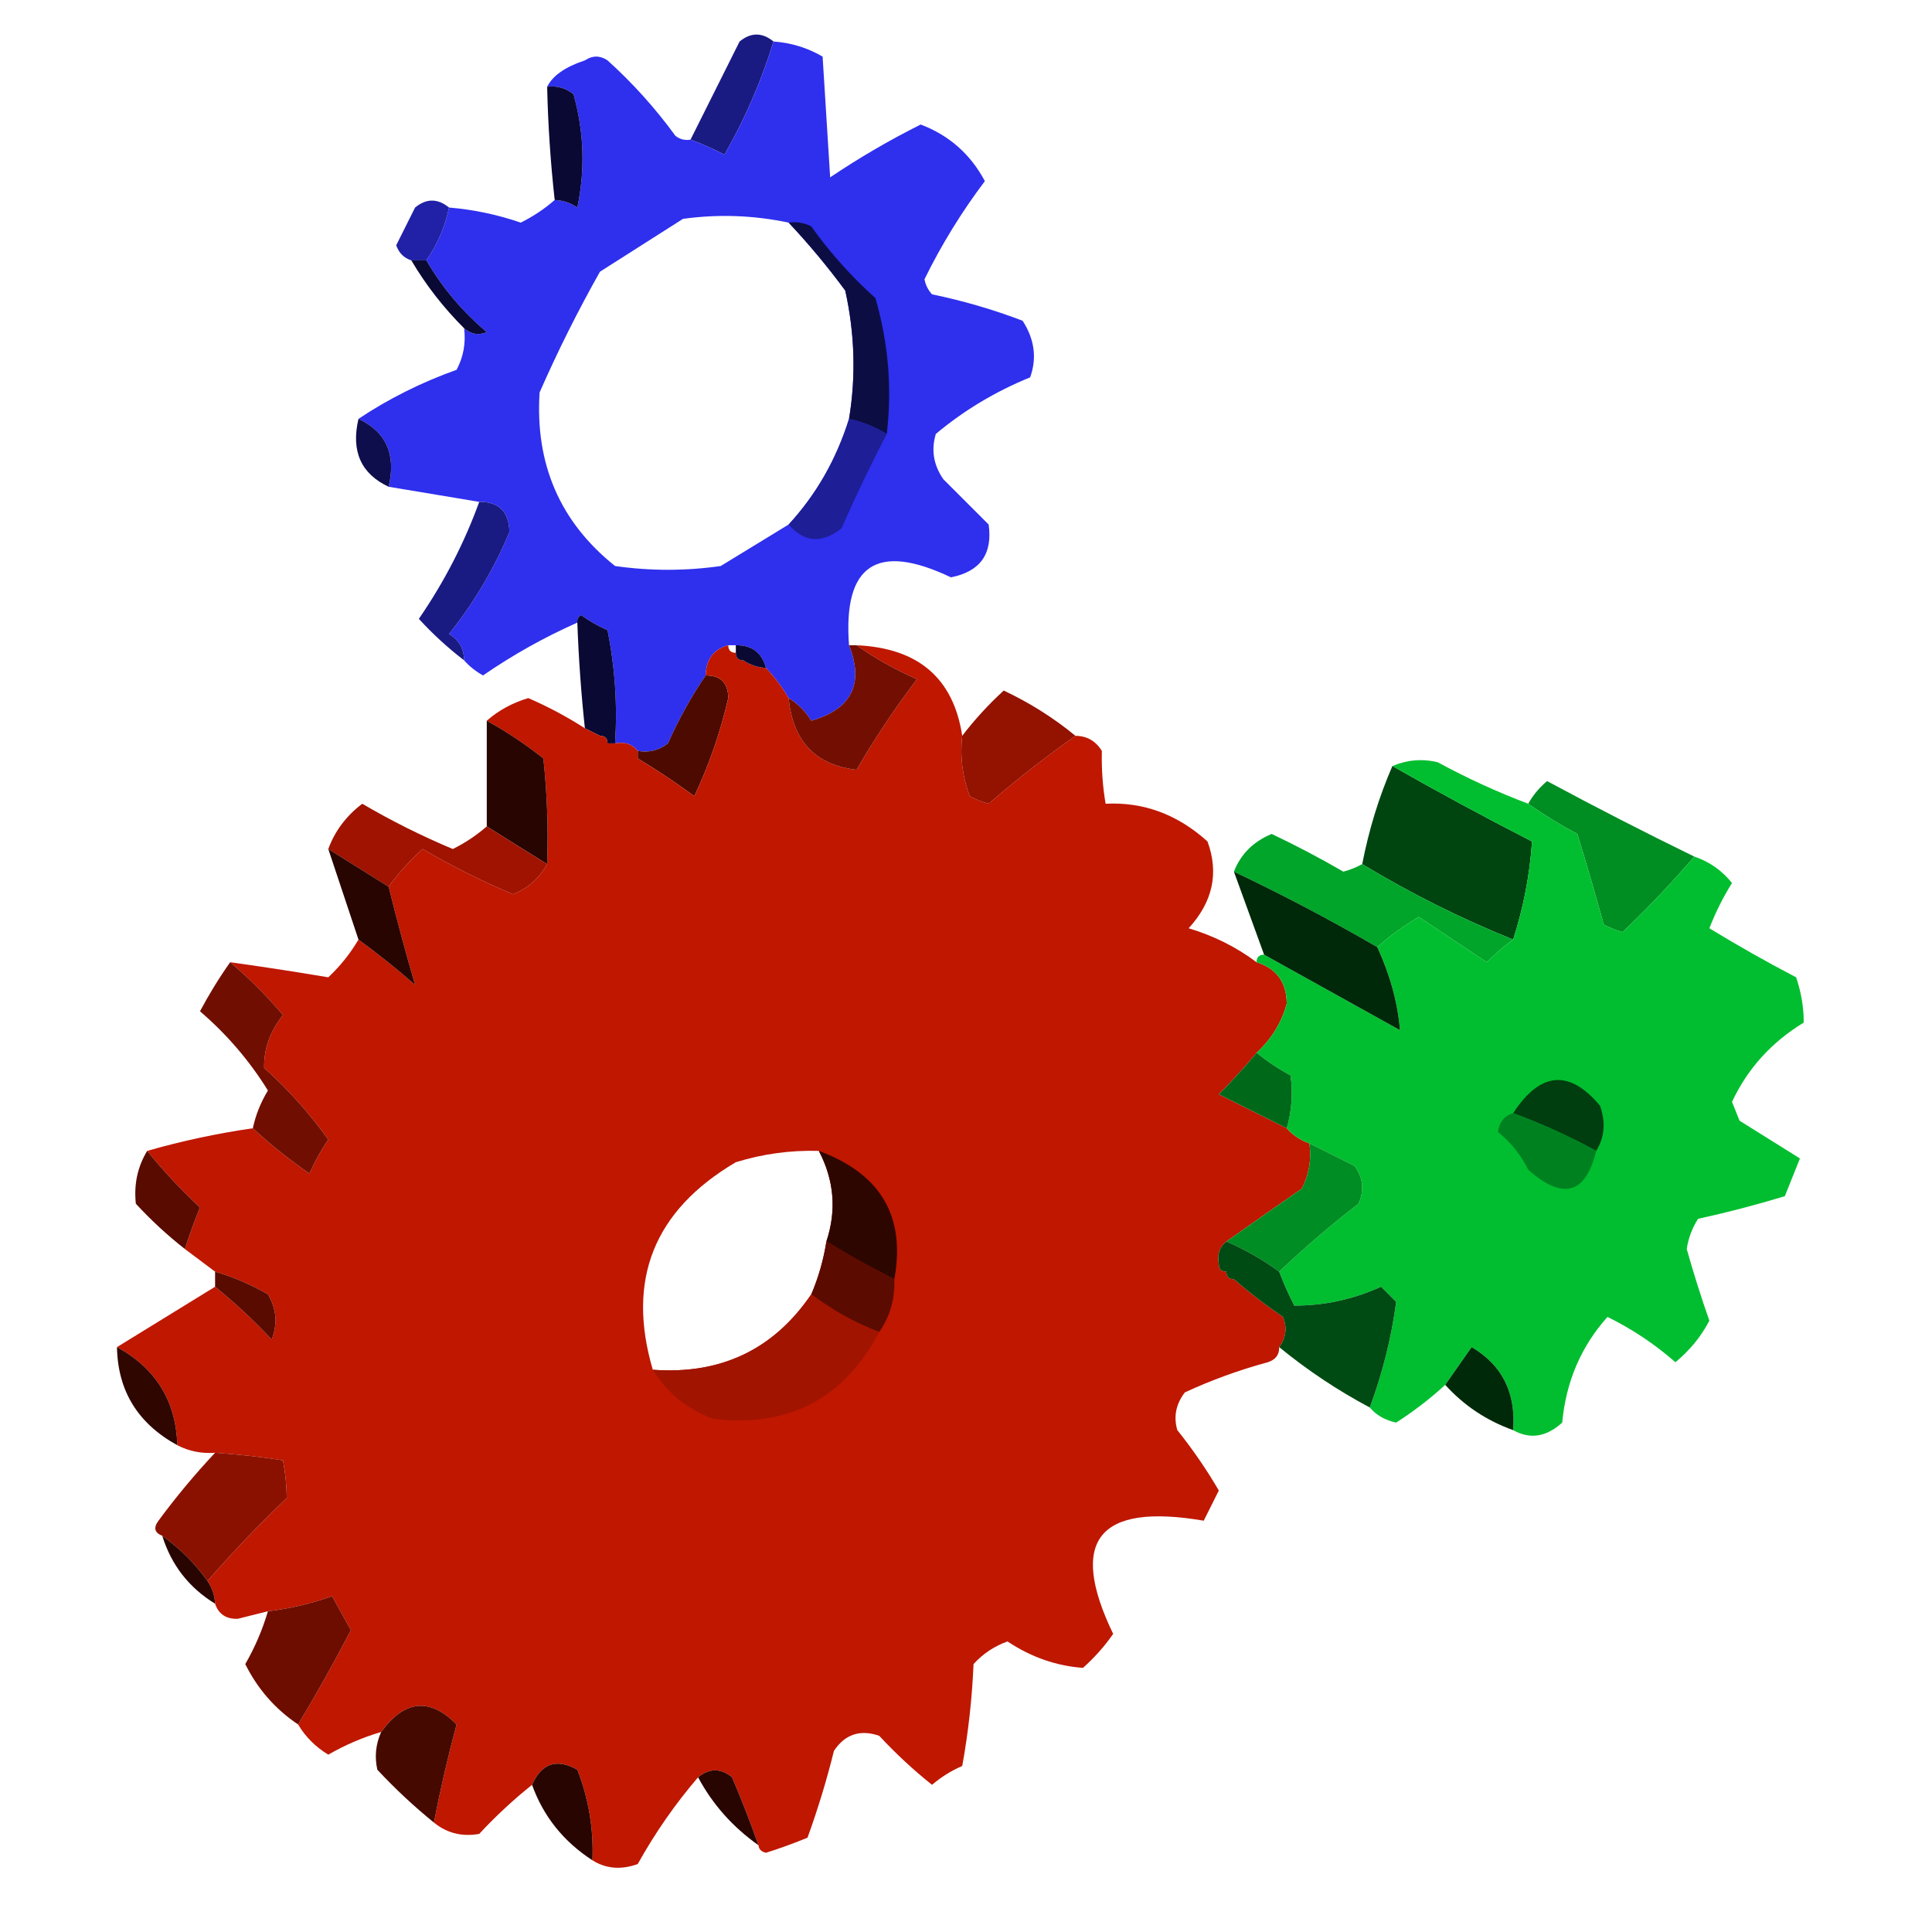<?xml version="1.0" encoding="UTF-8" standalone="no"?>
<svg
   version="1.1"
   width="256px"
   height="256px"
   style="shape-rendering:geometricPrecision; text-rendering:geometricPrecision; image-rendering:optimizeQuality; fill-rule:evenodd; clip-rule:evenodd"
   id="svg170"
   xmlns="http://www.w3.org/2000/svg"
   xmlns:svg="http://www.w3.org/2000/svg">
  <defs
     id="defs174" />
  <g
     id="g4">
    <path
       style="opacity:1"
       fill="#1a1a83"
       d="M 102.5,5.5 C 100.902,10.701 98.735,15.701 96,20.5C 94.529,19.733 93.029,19.067 91.5,18.5C 93.653,14.193 95.82,9.86 98,5.5C 99.49,4.272 100.99,4.272 102.5,5.5 Z"
       id="path2" />
  </g>
  <g
     id="g8">
    <path
       style="opacity:1"
       fill="#2f2fee"
       d="M 102.5,5.5 C 104.827,5.665 106.993,6.331 109,7.5C 109.333,12.833 109.667,18.167 110,23.5C 113.852,20.907 117.852,18.574 122,16.5C 125.763,17.929 128.596,20.429 130.5,24C 127.421,28.079 124.754,32.412 122.5,37C 122.645,37.772 122.978,38.439 123.5,39C 127.61,39.85 131.61,41.016 135.5,42.5C 137.084,44.952 137.417,47.452 136.5,50C 131.883,51.886 127.716,54.386 124,57.5C 123.365,59.635 123.699,61.635 125,63.5C 127,65.5 129,67.5 131,69.5C 131.547,73.404 129.88,75.737 126,76.5C 116.195,71.822 111.695,74.822 112.5,85.5C 114.517,90.617 112.85,93.95 107.5,95.5C 106.712,94.23 105.712,93.23 104.5,92.5C 103.659,91.074 102.659,89.74 101.5,88.5C 100.952,86.468 99.619,85.468 97.5,85.5C 97.167,85.5 96.833,85.5 96.5,85.5C 94.554,86.035 93.554,87.368 93.5,89.5C 91.608,92.276 89.941,95.276 88.5,98.5C 87.311,99.429 85.978,99.762 84.5,99.5C 83.791,98.596 82.791,98.263 81.5,98.5C 81.828,93.456 81.494,88.456 80.5,83.5C 79.252,82.96 78.085,82.293 77,81.5C 76.601,81.728 76.435,82.062 76.5,82.5C 72.145,84.429 67.979,86.762 64,89.5C 63.005,88.934 62.172,88.267 61.5,87.5C 61.489,85.983 60.823,84.816 59.5,84C 62.801,79.868 65.468,75.368 67.5,70.5C 67.455,67.811 66.121,66.477 63.5,66.5C 59.5,65.833 55.5,65.167 51.5,64.5C 52.507,60.221 51.174,57.221 47.5,55.5C 51.493,52.837 55.827,50.67 60.5,49C 61.406,47.3 61.739,45.467 61.5,43.5C 62.423,44.303 63.423,44.47 64.5,44C 61.246,41.253 58.58,38.087 56.5,34.5C 57.989,32.355 58.989,30.021 59.5,27.5C 62.74,27.768 65.906,28.434 69,29.5C 70.643,28.685 72.143,27.685 73.5,26.5C 74.583,26.539 75.583,26.873 76.5,27.5C 77.557,22.492 77.391,17.492 76,12.5C 74.989,11.663 73.822,11.33 72.5,11.5C 73.225,10.03 74.891,8.864 77.5,8C 78.5,7.333 79.5,7.333 80.5,8C 83.813,10.983 86.813,14.317 89.5,18C 90.094,18.464 90.761,18.631 91.5,18.5C 93.029,19.067 94.529,19.733 96,20.5C 98.735,15.701 100.902,10.701 102.5,5.5 Z M 104.5,29.5 C 107.165,32.335 109.665,35.335 112,38.5C 113.264,44.217 113.431,49.884 112.5,55.5C 110.826,60.862 108.159,65.529 104.5,69.5C 101.528,71.322 98.528,73.156 95.5,75C 90.833,75.667 86.167,75.667 81.5,75C 74.225,69.192 70.892,61.526 71.5,52C 73.903,46.527 76.57,41.194 79.5,36C 83.167,33.667 86.833,31.333 90.5,29C 95.204,28.352 99.871,28.519 104.5,29.5 Z"
       id="path6" />
  </g>
  <g
     id="g12">
    <path
       style="opacity:1"
       fill="#0a0933"
       d="M 72.5,11.5 C 73.822,11.33 74.989,11.663 76,12.5C 77.391,17.492 77.557,22.492 76.5,27.5C 75.583,26.873 74.583,26.539 73.5,26.5C 72.947,21.518 72.613,16.518 72.5,11.5 Z"
       id="path10" />
  </g>
  <g
     id="g16">
    <path
       style="opacity:1"
       fill="#2121a7"
       d="M 59.5,27.5 C 58.989,30.021 57.989,32.355 56.5,34.5C 55.833,34.5 55.167,34.5 54.5,34.5C 53.522,34.189 52.855,33.522 52.5,32.5C 53.333,30.833 54.167,29.167 55,27.5C 56.49,26.272 57.99,26.272 59.5,27.5 Z"
       id="path14" />
  </g>
  <g
     id="g20">
    <path
       style="opacity:1"
       fill="#0a0933"
       d="M 54.5,34.5 C 55.167,34.5 55.833,34.5 56.5,34.5C 58.58,38.087 61.246,41.253 64.5,44C 63.423,44.47 62.423,44.303 61.5,43.5C 58.761,40.767 56.427,37.767 54.5,34.5 Z"
       id="path18" />
  </g>
  <g
     id="g24">
    <path
       style="opacity:1"
       fill="#0c0e43"
       d="M 104.5,29.5 C 105.552,29.351 106.552,29.517 107.5,30C 109.963,33.465 112.796,36.631 116,39.5C 117.724,45.492 118.224,51.492 117.5,57.5C 115.95,56.559 114.284,55.892 112.5,55.5C 113.431,49.884 113.264,44.217 112,38.5C 109.665,35.335 107.165,32.335 104.5,29.5 Z"
       id="path22" />
  </g>
  <g
     id="g28">
    <path
       style="opacity:1"
       fill="#0f0e4c"
       d="M 47.5,55.5 C 51.174,57.221 52.507,60.221 51.5,64.5C 47.826,62.779 46.493,59.779 47.5,55.5 Z"
       id="path26" />
  </g>
  <g
     id="g32">
    <path
       style="opacity:1"
       fill="#191a82"
       d="M 63.5,66.5 C 66.121,66.477 67.455,67.811 67.5,70.5C 65.468,75.368 62.801,79.868 59.5,84C 60.823,84.816 61.489,85.983 61.5,87.5C 59.37,85.873 57.37,84.04 55.5,82C 58.851,77.129 61.518,71.963 63.5,66.5 Z"
       id="path30" />
  </g>
  <g
     id="g36">
    <path
       style="opacity:1"
       fill="#1e1e96"
       d="M 112.5,55.5 C 114.284,55.892 115.95,56.559 117.5,57.5C 115.369,61.595 113.369,65.761 111.5,70C 108.914,72.066 106.581,71.9 104.5,69.5C 108.159,65.529 110.826,60.862 112.5,55.5 Z"
       id="path34" />
  </g>
  <g
     id="g40">
    <path
       style="opacity:1"
       fill="#0a0933"
       d="M 81.5,98.5 C 81.167,98.5 80.833,98.5 80.5,98.5C 80.5,97.833 80.167,97.5 79.5,97.5C 78.833,97.167 78.167,96.833 77.5,96.5C 77.002,91.848 76.669,87.181 76.5,82.5C 76.435,82.062 76.601,81.728 77,81.5C 78.085,82.293 79.252,82.96 80.5,83.5C 81.494,88.456 81.828,93.456 81.5,98.5 Z"
       id="path38" />
  </g>
  <g
     id="g44">
    <path
       style="opacity:1"
       fill="#4d0a00"
       d="M 93.5,89.5 C 95.484,89.484 96.484,90.484 96.5,92.5C 95.453,97.038 93.953,101.372 92,105.5C 89.557,103.699 87.057,102.032 84.5,100.5C 84.5,100.167 84.5,99.833 84.5,99.5C 85.978,99.762 87.311,99.429 88.5,98.5C 89.941,95.276 91.608,92.276 93.5,89.5 Z"
       id="path42" />
  </g>
  <g
     id="g48">
    <path
       style="opacity:1"
       fill="#bf1700"
       d="M 96.5,85.5 C 96.5,86.167 96.833,86.5 97.5,86.5C 97.5,87.167 97.833,87.5 98.5,87.5C 99.391,88.11 100.391,88.443 101.5,88.5C 102.659,89.74 103.659,91.074 104.5,92.5C 105.041,98.204 108.041,101.371 113.5,102C 115.919,97.828 118.585,93.828 121.5,90C 118.609,88.726 115.942,87.226 113.5,85.5C 121.669,85.858 126.335,89.858 127.5,97.5C 127.187,100.247 127.52,102.914 128.5,105.5C 129.293,105.931 130.127,106.265 131,106.5C 134.698,103.299 138.531,100.299 142.5,97.5C 144.017,97.511 145.184,98.177 146,99.5C 145.947,101.936 146.113,104.269 146.5,106.5C 151.528,106.244 156.028,107.911 160,111.5C 161.536,115.675 160.702,119.509 157.5,123C 160.806,123.986 163.806,125.486 166.5,127.5C 169.152,128.325 170.485,130.158 170.5,133C 169.795,135.542 168.461,137.708 166.5,139.5C 164.967,141.355 163.3,143.188 161.5,145C 164.495,146.498 167.495,147.998 170.5,149.5C 171.29,150.401 172.29,151.068 173.5,151.5C 173.799,153.604 173.466,155.604 172.5,157.5C 169.1,159.856 165.767,162.189 162.5,164.5C 161.596,165.209 161.263,166.209 161.5,167.5C 161.5,168.167 161.833,168.5 162.5,168.5C 162.5,169.167 162.833,169.5 163.5,169.5C 165.546,171.279 167.713,172.946 170,174.5C 170.579,175.928 170.412,177.262 169.5,178.5C 169.53,179.497 169.03,180.164 168,180.5C 164.192,181.532 160.525,182.865 157,184.5C 155.813,186.044 155.48,187.711 156,189.5C 158.029,192.029 159.862,194.696 161.5,197.5C 160.833,198.833 160.167,200.167 159.5,201.5C 145.527,199.112 141.527,204.112 147.5,216.5C 146.352,218.149 145.019,219.649 143.5,221C 139.958,220.743 136.624,219.577 133.5,217.5C 131.742,218.128 130.242,219.128 129,220.5C 128.803,225.086 128.303,229.586 127.5,234C 126.034,234.635 124.7,235.469 123.5,236.5C 121.016,234.517 118.683,232.35 116.5,230C 113.962,229.133 111.962,229.799 110.5,232C 109.536,235.894 108.369,239.727 107,243.5C 105.215,244.24 103.382,244.907 101.5,245.5C 100.893,245.376 100.56,245.043 100.5,244.5C 99.438,241.484 98.271,238.484 97,235.5C 95.51,234.272 94.01,234.272 92.5,235.5C 89.486,239.005 86.819,242.838 84.5,247C 82.288,247.789 80.288,247.622 78.5,246.5C 78.67,242.355 78.003,238.355 76.5,234.5C 73.768,232.966 71.768,233.633 70.5,236.5C 68.037,238.461 65.703,240.628 63.5,243C 61.225,243.405 59.225,242.905 57.5,241.5C 58.341,237.134 59.341,232.801 60.5,228.5C 56.945,224.903 53.611,225.237 50.5,229.5C 48.072,230.212 45.739,231.212 43.5,232.5C 41.812,231.479 40.479,230.145 39.5,228.5C 41.955,224.425 44.288,220.259 46.5,216C 45.683,214.51 44.85,213.01 44,211.5C 41.262,212.482 38.428,213.148 35.5,213.5C 34.182,213.821 32.849,214.154 31.5,214.5C 29.962,214.547 28.962,213.88 28.5,212.5C 28.443,211.391 28.11,210.391 27.5,209.5C 30.768,205.729 34.268,202.062 38,198.5C 37.981,196.893 37.815,195.226 37.5,193.5C 34.518,193.037 31.518,192.704 28.5,192.5C 26.709,192.634 25.042,192.301 23.5,191.5C 23.321,185.651 20.655,181.318 15.5,178.5C 19.833,175.833 24.167,173.167 28.5,170.5C 31.13,172.628 33.63,174.961 36,177.5C 36.808,175.421 36.641,173.421 35.5,171.5C 33.261,170.212 30.928,169.212 28.5,168.5C 27.167,167.5 25.833,166.5 24.5,165.5C 25.089,163.648 25.756,161.815 26.5,160C 23.961,157.63 21.628,155.13 19.5,152.5C 24.095,151.185 28.761,150.185 33.5,149.5C 35.837,151.666 38.337,153.666 41,155.5C 41.706,153.919 42.54,152.419 43.5,151C 41.037,147.535 38.204,144.369 35,141.5C 34.959,138.975 35.793,136.642 37.5,134.5C 35.327,131.932 32.994,129.599 30.5,127.5C 34.84,128.101 39.173,128.768 43.5,129.5C 45.071,128.025 46.404,126.358 47.5,124.5C 50.061,126.371 52.561,128.371 55,130.5C 53.768,126.285 52.601,121.952 51.5,117.5C 52.793,115.704 54.293,114.037 56,112.5C 59.861,114.764 63.861,116.764 68,118.5C 69.98,117.685 71.48,116.352 72.5,114.5C 72.666,109.821 72.499,105.155 72,100.5C 69.618,98.611 67.118,96.945 64.5,95.5C 66.046,94.14 67.88,93.14 70,92.5C 72.632,93.644 75.132,94.977 77.5,96.5C 78.167,96.833 78.833,97.167 79.5,97.5C 80.167,97.5 80.5,97.833 80.5,98.5C 81.183,100.176 82.517,100.843 84.5,100.5C 87.057,102.032 89.557,103.699 92,105.5C 93.953,101.372 95.453,97.038 96.5,92.5C 96.484,90.484 95.484,89.484 93.5,89.5C 93.554,87.368 94.554,86.035 96.5,85.5 Z M 80.5,98.5 C 80.833,98.5 81.167,98.5 81.5,98.5C 82.791,98.263 83.791,98.596 84.5,99.5C 84.5,99.833 84.5,100.167 84.5,100.5C 82.517,100.843 81.183,100.176 80.5,98.5 Z M 108.5,152.5 C 110.534,156.392 110.867,160.392 109.5,164.5C 109.122,166.921 108.455,169.254 107.5,171.5C 102.51,178.827 95.51,182.16 86.5,181.5C 82.984,169.56 86.651,160.393 97.5,154C 101.086,152.892 104.753,152.392 108.5,152.5 Z"
       id="path46" />
  </g>
  <g
     id="g52">
    <path
       style="opacity:1"
       fill="#720f02"
       d="M 112.5,85.5 C 112.833,85.5 113.167,85.5 113.5,85.5C 115.942,87.226 118.609,88.726 121.5,90C 118.585,93.828 115.919,97.828 113.5,102C 108.041,101.371 105.041,98.204 104.5,92.5C 105.712,93.23 106.712,94.23 107.5,95.5C 112.85,93.95 114.517,90.617 112.5,85.5 Z"
       id="path50" />
  </g>
  <g
     id="g56">
    <path
       style="opacity:1"
       fill="#0a0933"
       d="M 97.5,86.5 C 97.5,86.167 97.5,85.833 97.5,85.5C 99.619,85.468 100.952,86.468 101.5,88.5C 100.391,88.443 99.391,88.11 98.5,87.5C 97.833,87.5 97.5,87.167 97.5,86.5 Z"
       id="path54" />
  </g>
  <g
     id="g60">
    <path
       style="opacity:1"
       fill="#931200"
       d="M 142.5,97.5 C 138.531,100.299 134.698,103.299 131,106.5C 130.127,106.265 129.293,105.931 128.5,105.5C 127.52,102.914 127.187,100.247 127.5,97.5C 129.127,95.37 130.96,93.37 133,91.5C 136.485,93.15 139.651,95.15 142.5,97.5 Z"
       id="path58" />
  </g>
  <g
     id="g64">
    <path
       style="opacity:1"
       fill="#280500"
       d="M 64.5,95.5 C 67.118,96.945 69.618,98.611 72,100.5C 72.499,105.155 72.666,109.821 72.5,114.5C 69.851,112.86 67.184,111.193 64.5,109.5C 64.5,104.833 64.5,100.167 64.5,95.5 Z"
       id="path62" />
  </g>
  <g
     id="g68">
    <path
       style="opacity:1"
       fill="#004510"
       d="M 184.5,101.5 C 190.525,104.932 196.692,108.265 203,111.5C 202.711,115.888 201.878,120.221 200.5,124.5C 193.55,121.692 186.883,118.358 180.5,114.5C 181.388,109.927 182.721,105.594 184.5,101.5 Z"
       id="path66" />
  </g>
  <g
     id="g72">
    <path
       style="opacity:1"
       fill="#008d22"
       d="M 224.5,113.5 C 221.469,117.029 218.303,120.362 215,123.5C 214.127,123.265 213.293,122.931 212.5,122.5C 211.395,118.473 210.229,114.473 209,110.5C 206.686,109.267 204.519,107.933 202.5,106.5C 203.122,105.373 203.955,104.373 205,103.5C 211.514,107.006 218.014,110.339 224.5,113.5 Z"
       id="path70" />
  </g>
  <g
     id="g76">
    <path
       style="opacity:1"
       fill="#9f1300"
       d="M 64.5,109.5 C 67.184,111.193 69.851,112.86 72.5,114.5C 71.48,116.352 69.98,117.685 68,118.5C 63.861,116.764 59.861,114.764 56,112.5C 54.293,114.037 52.793,115.704 51.5,117.5C 48.833,115.833 46.167,114.167 43.5,112.5C 44.373,110.114 45.873,108.114 48,106.5C 51.861,108.764 55.861,110.764 60,112.5C 61.643,111.685 63.143,110.685 64.5,109.5 Z"
       id="path74" />
  </g>
  <g
     id="g80">
    <path
       style="opacity:1"
       fill="#00a529"
       d="M 180.5,114.5 C 186.883,118.358 193.55,121.692 200.5,124.5C 199.312,125.364 198.145,126.364 197,127.5C 193.983,125.494 190.983,123.494 188,121.5C 186.019,122.65 184.186,123.984 182.5,125.5C 176.298,121.899 169.964,118.566 163.5,115.5C 164.388,113.191 166.054,111.524 168.5,110.5C 171.761,112.047 174.928,113.713 178,115.5C 178.902,115.257 179.735,114.923 180.5,114.5 Z"
       id="path78" />
  </g>
  <g
     id="g84">
    <path
       style="opacity:1"
       fill="#00be2f"
       d="M 202.5,106.5 C 204.519,107.933 206.686,109.267 209,110.5C 210.229,114.473 211.395,118.473 212.5,122.5C 213.293,122.931 214.127,123.265 215,123.5C 218.303,120.362 221.469,117.029 224.5,113.5C 226.487,114.164 228.154,115.331 229.5,117C 228.308,118.912 227.308,120.912 226.5,123C 230.252,125.293 234.086,127.46 238,129.5C 238.681,131.529 239.014,133.529 239,135.5C 234.731,138.098 231.564,141.598 229.5,146C 229.833,146.833 230.167,147.667 230.5,148.5C 233.167,150.167 235.833,151.833 238.5,153.5C 237.833,155.167 237.167,156.833 236.5,158.5C 232.678,159.662 228.845,160.662 225,161.5C 224.219,162.729 223.719,164.062 223.5,165.5C 224.399,168.697 225.399,171.864 226.5,175C 225.392,177.112 223.892,178.946 222,180.5C 219.272,178.108 216.272,176.108 213,174.5C 209.507,178.396 207.507,183.063 207,188.5C 204.891,190.418 202.725,190.751 200.5,189.5C 200.876,184.546 199.043,180.88 195,178.5C 193.824,180.196 192.657,181.862 191.5,183.5C 189.484,185.348 187.317,187.015 185,188.5C 183.541,188.192 182.374,187.525 181.5,186.5C 183.205,181.902 184.371,177.235 185,172.5C 184.333,171.833 183.667,171.167 183,170.5C 179.314,172.177 175.481,173.01 171.5,173C 170.733,171.53 170.067,170.03 169.5,168.5C 172.833,165.336 176.333,162.336 180,159.5C 180.798,157.741 180.631,156.074 179.5,154.5C 177.473,153.487 175.473,152.487 173.5,151.5C 172.29,151.068 171.29,150.401 170.5,149.5C 171.167,147.181 171.334,144.847 171,142.5C 169.348,141.601 167.848,140.601 166.5,139.5C 168.461,137.708 169.795,135.542 170.5,133C 170.485,130.158 169.152,128.325 166.5,127.5C 166.5,126.833 166.833,126.5 167.5,126.5C 173.446,129.809 179.446,133.142 185.5,136.5C 185.221,132.943 184.221,129.276 182.5,125.5C 184.186,123.984 186.019,122.65 188,121.5C 190.983,123.494 193.983,125.494 197,127.5C 198.145,126.364 199.312,125.364 200.5,124.5C 201.878,120.221 202.711,115.888 203,111.5C 196.692,108.265 190.525,104.932 184.5,101.5C 186.455,100.677 188.455,100.51 190.5,101C 194.402,103.119 198.402,104.952 202.5,106.5 Z"
       id="path82" />
  </g>
  <g
     id="g88">
    <path
       style="opacity:1"
       fill="#280500"
       d="M 43.5,112.5 C 46.167,114.167 48.833,115.833 51.5,117.5C 52.601,121.952 53.768,126.285 55,130.5C 52.561,128.371 50.061,126.371 47.5,124.5C 46.167,120.5 44.833,116.5 43.5,112.5 Z"
       id="path86" />
  </g>
  <g
     id="g92">
    <path
       style="opacity:1"
       fill="#002909"
       d="M 163.5,115.5 C 169.964,118.566 176.298,121.899 182.5,125.5C 184.221,129.276 185.221,132.943 185.5,136.5C 179.446,133.142 173.446,129.809 167.5,126.5C 166.167,122.833 164.833,119.167 163.5,115.5 Z"
       id="path90" />
  </g>
  <g
     id="g96">
    <path
       style="opacity:1"
       fill="#700f01"
       d="M 30.5,127.5 C 32.994,129.599 35.327,131.932 37.5,134.5C 35.793,136.642 34.959,138.975 35,141.5C 38.204,144.369 41.037,147.535 43.5,151C 42.54,152.419 41.706,153.919 41,155.5C 38.337,153.666 35.837,151.666 33.5,149.5C 33.877,147.742 34.544,146.075 35.5,144.5C 33.062,140.558 30.062,137.058 26.5,134C 27.733,131.686 29.067,129.519 30.5,127.5 Z"
       id="path94" />
  </g>
  <g
     id="g100">
    <path
       style="opacity:1"
       fill="#006919"
       d="M 166.5,139.5 C 167.848,140.601 169.348,141.601 171,142.5C 171.334,144.847 171.167,147.181 170.5,149.5C 167.495,147.998 164.495,146.498 161.5,145C 163.3,143.188 164.967,141.355 166.5,139.5 Z"
       id="path98" />
  </g>
  <g
     id="g104">
    <path
       style="opacity:1"
       fill="#003e10"
       d="M 211.5,152.5 C 207.983,150.576 204.316,148.909 200.5,147.5C 204.099,141.994 207.933,141.66 212,146.5C 212.789,148.712 212.622,150.712 211.5,152.5 Z"
       id="path102" />
  </g>
  <g
     id="g108">
    <path
       style="opacity:1"
       fill="#590b00"
       d="M 19.5,152.5 C 21.628,155.13 23.961,157.63 26.5,160C 25.756,161.815 25.089,163.648 24.5,165.5C 22.203,163.706 20.037,161.706 18,159.5C 17.725,156.942 18.225,154.608 19.5,152.5 Z"
       id="path106" />
  </g>
  <g
     id="g112">
    <path
       style="opacity:1"
       fill="#008120"
       d="M 200.5,147.5 C 204.316,148.909 207.983,150.576 211.5,152.5C 210.11,158.237 207.11,159.071 202.5,155C 201.522,153.025 200.189,151.358 198.5,150C 198.639,148.699 199.305,147.866 200.5,147.5 Z"
       id="path110" />
  </g>
  <g
     id="g116">
    <path
       style="opacity:1"
       fill="#008d23"
       d="M 173.5,151.5 C 175.473,152.487 177.473,153.487 179.5,154.5C 180.631,156.074 180.798,157.741 180,159.5C 176.333,162.336 172.833,165.336 169.5,168.5C 167.302,166.902 164.969,165.569 162.5,164.5C 165.767,162.189 169.1,159.856 172.5,157.5C 173.466,155.604 173.799,153.604 173.5,151.5 Z"
       id="path114" />
  </g>
  <g
     id="g120">
    <path
       style="opacity:1"
       fill="#2e0600"
       d="M 108.5,152.5 C 116.7,155.522 120.033,161.189 118.5,169.5C 115.442,167.98 112.442,166.313 109.5,164.5C 110.867,160.392 110.534,156.392 108.5,152.5 Z"
       id="path118" />
  </g>
  <g
     id="g124">
    <path
       style="opacity:1"
       fill="#590b00"
       d="M 28.5,168.5 C 30.928,169.212 33.261,170.212 35.5,171.5C 36.641,173.421 36.808,175.421 36,177.5C 33.63,174.961 31.13,172.628 28.5,170.5C 28.5,169.833 28.5,169.167 28.5,168.5 Z"
       id="path122" />
  </g>
  <g
     id="g128">
    <path
       style="opacity:1"
       fill="#5b0b00"
       d="M 109.5,164.5 C 112.442,166.313 115.442,167.98 118.5,169.5C 118.606,172.079 117.939,174.412 116.5,176.5C 113.265,175.267 110.265,173.601 107.5,171.5C 108.455,169.254 109.122,166.921 109.5,164.5 Z"
       id="path126" />
  </g>
  <g
     id="g132">
    <path
       style="opacity:1"
       fill="#004a13"
       d="M 162.5,164.5 C 164.969,165.569 167.302,166.902 169.5,168.5C 170.067,170.03 170.733,171.53 171.5,173C 175.481,173.01 179.314,172.177 183,170.5C 183.667,171.167 184.333,171.833 185,172.5C 184.371,177.235 183.205,181.902 181.5,186.5C 177.228,184.226 173.228,181.559 169.5,178.5C 170.412,177.262 170.579,175.928 170,174.5C 167.713,172.946 165.546,171.279 163.5,169.5C 162.833,169.5 162.5,169.167 162.5,168.5C 161.833,168.5 161.5,168.167 161.5,167.5C 161.263,166.209 161.596,165.209 162.5,164.5 Z"
       id="path130" />
  </g>
  <g
     id="g136">
    <path
       style="opacity:1"
       fill="#2f0600"
       d="M 15.5,178.5 C 20.655,181.318 23.321,185.651 23.5,191.5C 18.266,188.628 15.6,184.295 15.5,178.5 Z"
       id="path134" />
  </g>
  <g
     id="g140">
    <path
       style="opacity:1"
       fill="#002909"
       d="M 200.5,189.5 C 196.975,188.241 193.975,186.241 191.5,183.5C 192.657,181.862 193.824,180.196 195,178.5C 199.043,180.88 200.876,184.546 200.5,189.5 Z"
       id="path138" />
  </g>
  <g
     id="g144">
    <path
       style="opacity:1"
       fill="#a11400"
       d="M 107.5,171.5 C 110.265,173.601 113.265,175.267 116.5,176.5C 111.814,185.344 104.48,189.177 94.5,188C 91.064,186.726 88.397,184.559 86.5,181.5C 95.51,182.16 102.51,178.827 107.5,171.5 Z"
       id="path142" />
  </g>
  <g
     id="g148">
    <path
       style="opacity:1"
       fill="#8a1100"
       d="M 28.5,192.5 C 31.518,192.704 34.518,193.037 37.5,193.5C 37.815,195.226 37.981,196.893 38,198.5C 34.268,202.062 30.768,205.729 27.5,209.5C 25.861,207.194 23.861,205.194 21.5,203.5C 20.475,203.103 20.308,202.437 21,201.5C 23.335,198.335 25.835,195.335 28.5,192.5 Z"
       id="path146" />
  </g>
  <g
     id="g152">
    <path
       style="opacity:1"
       fill="#280500"
       d="M 21.5,203.5 C 23.861,205.194 25.861,207.194 27.5,209.5C 28.11,210.391 28.443,211.391 28.5,212.5C 25.027,210.363 22.694,207.363 21.5,203.5 Z"
       id="path150" />
  </g>
  <g
     id="g156">
    <path
       style="opacity:1"
       fill="#6d0d00"
       d="M 39.5,228.5 C 36.473,226.471 34.14,223.804 32.5,220.5C 33.788,218.261 34.788,215.928 35.5,213.5C 38.428,213.148 41.262,212.482 44,211.5C 44.85,213.01 45.683,214.51 46.5,216C 44.288,220.259 41.955,224.425 39.5,228.5 Z"
       id="path154" />
  </g>
  <g
     id="g160">
    <path
       style="opacity:1"
       fill="#460900"
       d="M 57.5,241.5 C 54.87,239.372 52.37,237.039 50,234.5C 49.615,232.803 49.782,231.137 50.5,229.5C 53.611,225.237 56.945,224.903 60.5,228.5C 59.341,232.801 58.341,237.134 57.5,241.5 Z"
       id="path158" />
  </g>
  <g
     id="g164">
    <path
       style="opacity:1"
       fill="#280500"
       d="M 78.5,246.5 C 74.662,244.006 71.995,240.673 70.5,236.5C 71.768,233.633 73.768,232.966 76.5,234.5C 78.003,238.355 78.67,242.355 78.5,246.5 Z"
       id="path162" />
  </g>
  <g
     id="g168">
    <path
       style="opacity:1"
       fill="#280500"
       d="M 100.5,244.5 C 97.097,242.1 94.43,239.1 92.5,235.5C 94.01,234.272 95.51,234.272 97,235.5C 98.271,238.484 99.438,241.484 100.5,244.5 Z"
       id="path166" />
  </g>
</svg>
